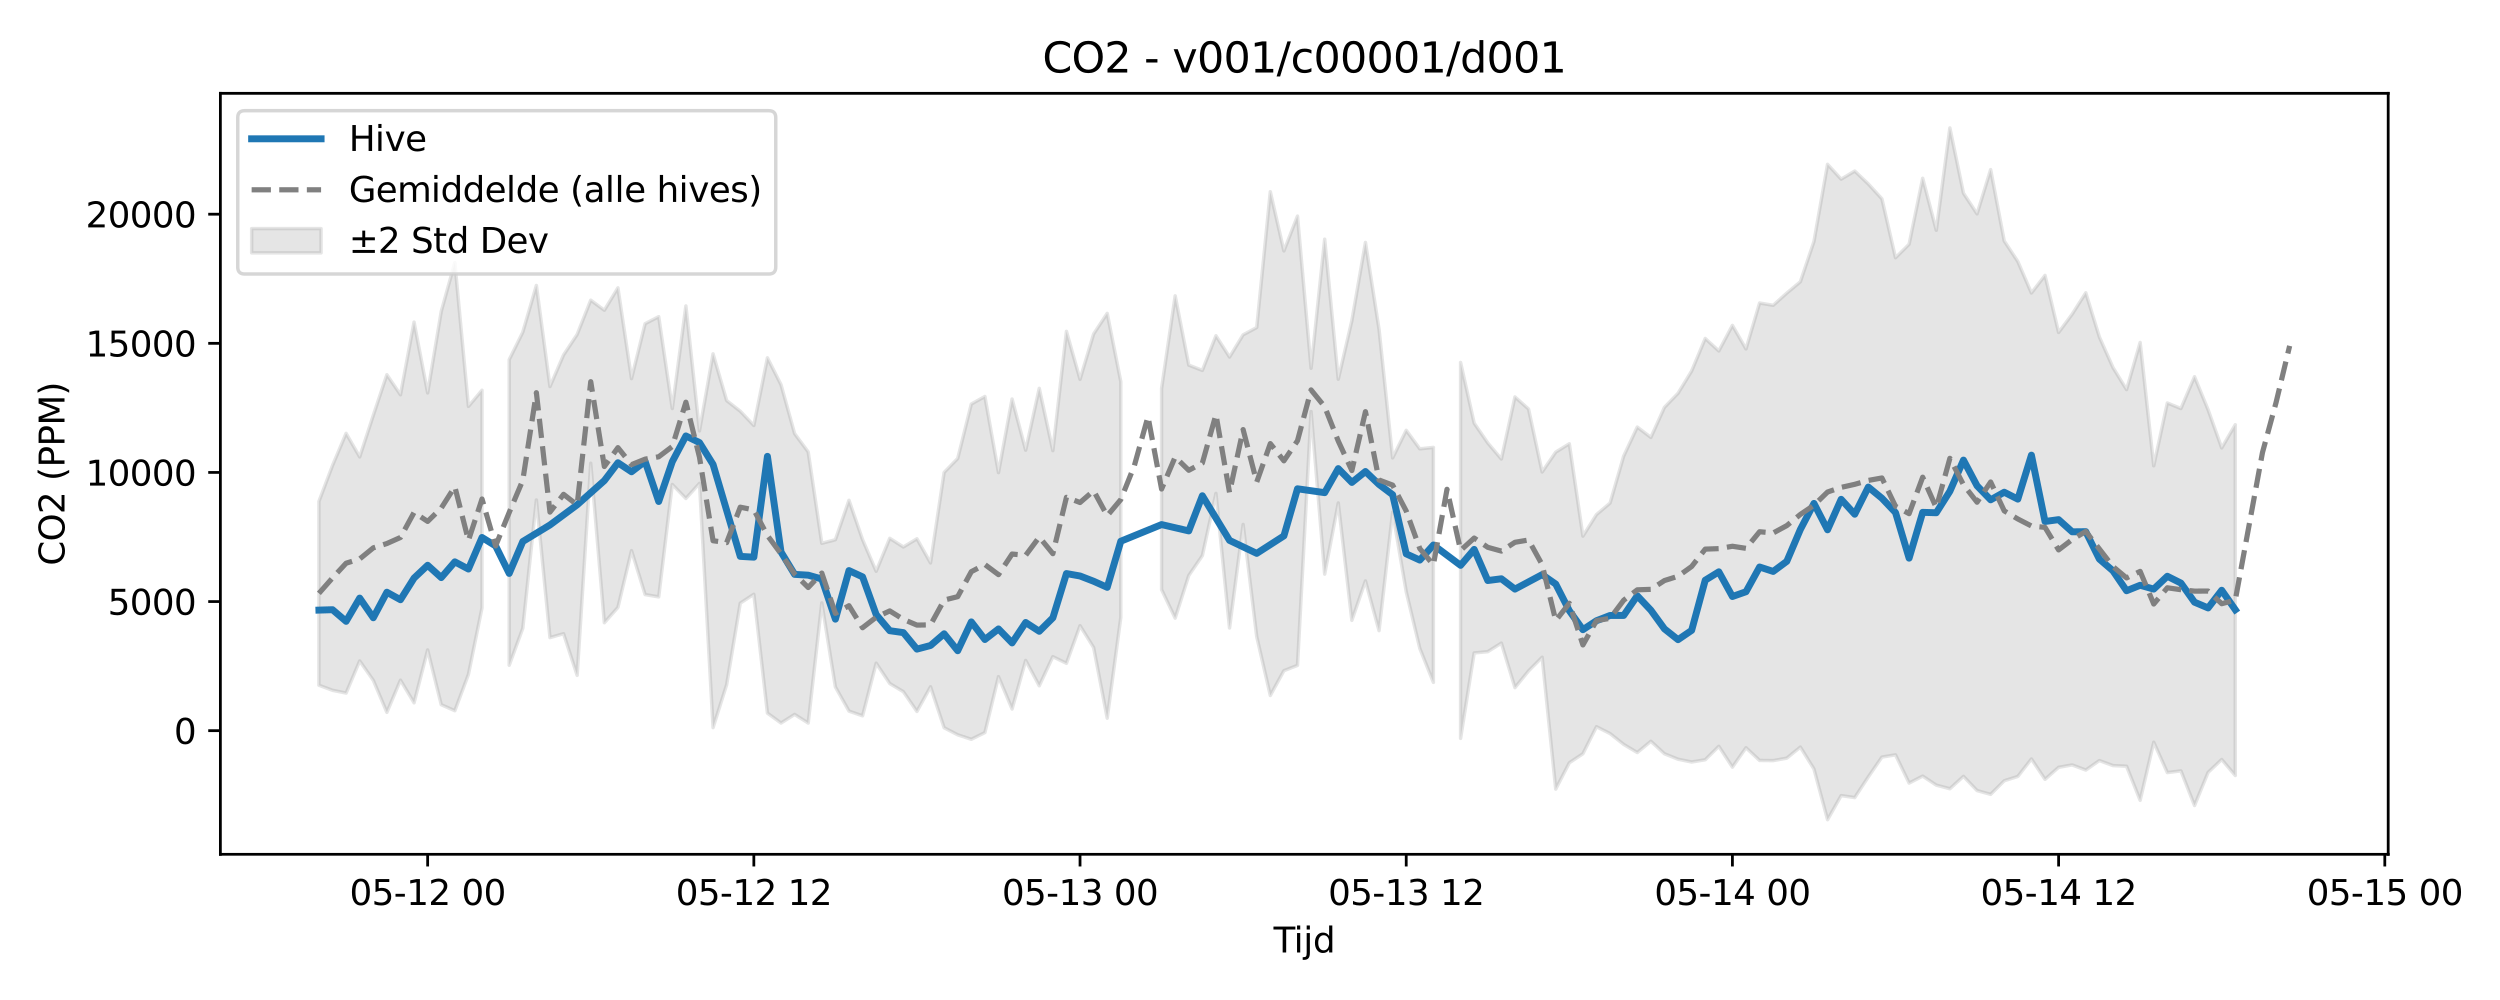<?xml version="1.0" encoding="utf-8" standalone="no"?>
<!DOCTYPE svg PUBLIC "-//W3C//DTD SVG 1.1//EN"
  "http://www.w3.org/Graphics/SVG/1.1/DTD/svg11.dtd">
<svg xmlns:xlink="http://www.w3.org/1999/xlink" width="720pt" height="288pt" viewBox="0 0 720 288" xmlns="http://www.w3.org/2000/svg" version="1.1">
 <defs>
  <style type="text/css">*{stroke-linejoin: round; stroke-linecap: butt}</style>
 </defs>
 <g id="figure_1">
  <g id="patch_1">
   <path d="M 0 288 
L 720 288 
L 720 0 
L 0 0 
z
" style="fill: #ffffff"/>
  </g>
  <g id="axes_1">
   <g id="patch_2">
    <path d="M 63.47 246.04 
L 687.8 246.04 
L 687.8 26.88 
L 63.47 26.88 
z
" style="fill: #ffffff"/>
   </g>
   <g id="FillBetweenPolyCollection_1">
    <path d="M 91.849 144.413 
L 91.849 197.35 
L 95.763 198.812 
L 99.677 199.604 
L 103.591 190.355 
L 107.506 195.928 
L 111.42 205.163 
L 115.334 195.886 
L 119.249 202.408 
L 123.163 187.176 
L 127.077 202.953 
L 130.992 204.689 
L 134.906 194.249 
L 138.82 175.053 
L 138.82 112.385 
L 138.82 112.385 
L 134.906 117.046 
L 130.992 75.631 
L 127.077 89.705 
L 123.163 113.163 
L 119.249 92.765 
L 115.334 113.697 
L 111.42 107.913 
L 107.506 119.629 
L 103.591 131.598 
L 99.677 124.802 
L 95.763 134.067 
L 91.849 144.413 
z
" clip-path="url(#pce11195dc4)" style="fill: #808080; fill-opacity: 0.2; stroke: #808080; stroke-opacity: 0.2"/>
    <path d="M 146.649 103.587 
L 146.649 191.597 
L 150.563 180.949 
L 154.477 143.983 
L 158.392 183.636 
L 162.306 182.509 
L 166.22 194.504 
L 170.134 133.408 
L 174.049 179.35 
L 177.963 174.935 
L 181.877 158.577 
L 185.792 171.244 
L 189.706 171.903 
L 193.62 139.53 
L 197.535 143.565 
L 201.449 139.207 
L 205.363 209.553 
L 209.277 197.178 
L 213.192 173.716 
L 217.106 171.153 
L 221.02 205.38 
L 224.935 208.232 
L 228.849 205.759 
L 232.763 208.24 
L 236.677 173.635 
L 240.592 197.842 
L 244.506 204.802 
L 248.42 206.156 
L 252.335 190.996 
L 256.249 196.858 
L 260.163 199.207 
L 264.077 204.896 
L 267.992 197.784 
L 271.906 209.589 
L 275.82 211.627 
L 279.735 212.917 
L 283.649 210.981 
L 287.563 194.869 
L 291.478 204.198 
L 295.392 190.209 
L 299.306 197.51 
L 303.22 189.126 
L 307.135 191.036 
L 311.049 180.204 
L 314.963 186.49 
L 318.878 206.837 
L 322.792 177.82 
L 322.792 109.927 
L 322.792 109.927 
L 318.878 90.245 
L 314.963 96.182 
L 311.049 109.248 
L 307.135 95.427 
L 303.22 129.789 
L 299.306 111.838 
L 295.392 129.656 
L 291.478 114.921 
L 287.563 136.124 
L 283.649 114.187 
L 279.735 116.368 
L 275.82 132.048 
L 271.906 136.055 
L 267.992 162.131 
L 264.077 155.163 
L 260.163 157.53 
L 256.249 155.027 
L 252.335 164.528 
L 248.42 155.414 
L 244.506 144.082 
L 240.592 155.44 
L 236.677 156.465 
L 232.763 130.161 
L 228.849 124.88 
L 224.935 110.797 
L 221.02 103.056 
L 217.106 122.542 
L 213.192 118.422 
L 209.277 115.365 
L 205.363 101.904 
L 201.449 124.103 
L 197.535 88.108 
L 193.62 117.656 
L 189.706 91.202 
L 185.792 93.223 
L 181.877 109.048 
L 177.963 82.902 
L 174.049 89.348 
L 170.134 86.447 
L 166.22 96.32 
L 162.306 102.223 
L 158.392 111.333 
L 154.477 82.209 
L 150.563 95.669 
L 146.649 103.587 
z
" clip-path="url(#pce11195dc4)" style="fill: #808080; fill-opacity: 0.2; stroke: #808080; stroke-opacity: 0.2"/>
    <path d="M 334.535 111.864 
L 334.535 169.806 
L 338.449 178.027 
L 342.363 165.744 
L 346.278 160.019 
L 350.192 142.09 
L 354.106 180.859 
L 358.02 151.033 
L 361.935 183.332 
L 365.849 200.302 
L 369.763 193.161 
L 373.678 191.623 
L 377.592 118.525 
L 381.506 165.359 
L 385.421 144.841 
L 389.335 178.668 
L 393.249 167.303 
L 397.163 181.635 
L 401.078 147.537 
L 404.992 170.407 
L 408.906 186.733 
L 412.821 196.527 
L 412.821 128.851 
L 412.821 128.851 
L 408.906 129.265 
L 404.992 123.931 
L 401.078 131.878 
L 397.163 94.839 
L 393.249 69.819 
L 389.335 92.356 
L 385.421 109.223 
L 381.506 68.884 
L 377.592 106.072 
L 373.678 62.228 
L 369.763 72.271 
L 365.849 55.215 
L 361.935 94.325 
L 358.02 96.415 
L 354.106 102.827 
L 350.192 96.689 
L 346.278 106.677 
L 342.363 105.142 
L 338.449 85.199 
L 334.535 111.864 
z
" clip-path="url(#pce11195dc4)" style="fill: #808080; fill-opacity: 0.2; stroke: #808080; stroke-opacity: 0.2"/>
    <path d="M 420.649 104.383 
L 420.649 212.656 
L 424.563 188.049 
L 428.478 187.685 
L 432.392 185.217 
L 436.306 198.044 
L 440.221 193.235 
L 444.135 189.282 
L 448.049 227.266 
L 451.964 219.684 
L 455.878 217.076 
L 459.792 209.292 
L 463.706 211.278 
L 467.621 214.384 
L 471.535 216.736 
L 475.449 213.487 
L 479.364 217.083 
L 483.278 218.66 
L 487.192 219.46 
L 491.106 218.814 
L 495.021 214.939 
L 498.935 220.939 
L 502.849 215.352 
L 506.764 219.013 
L 510.678 219.059 
L 514.592 218.35 
L 518.506 215.161 
L 522.421 221.475 
L 526.335 236.078 
L 530.249 229.133 
L 534.164 229.706 
L 538.078 223.742 
L 541.992 218.043 
L 545.907 217.397 
L 549.821 225.526 
L 553.735 223.517 
L 557.649 226.12 
L 561.564 227.158 
L 565.478 223.594 
L 569.392 227.686 
L 573.307 228.775 
L 577.221 224.861 
L 581.135 223.617 
L 585.049 218.585 
L 588.964 224.457 
L 592.878 220.991 
L 596.792 220.303 
L 600.707 221.78 
L 604.621 219.043 
L 608.535 220.49 
L 612.449 220.674 
L 616.364 230.491 
L 620.278 213.759 
L 624.192 222.508 
L 628.107 222.013 
L 632.021 231.993 
L 635.935 222.446 
L 639.85 218.74 
L 643.764 223.354 
L 643.764 122.311 
L 643.764 122.311 
L 639.85 128.999 
L 635.935 118.013 
L 632.021 108.492 
L 628.107 117.657 
L 624.192 116.056 
L 620.278 134.158 
L 616.364 98.627 
L 612.449 112.207 
L 608.535 105.838 
L 604.621 97.047 
L 600.707 84.327 
L 596.792 90.467 
L 592.878 95.756 
L 588.964 79.31 
L 585.049 84.386 
L 581.135 75.311 
L 577.221 69.4 
L 573.307 48.849 
L 569.392 61.588 
L 565.478 55.64 
L 561.564 36.842 
L 557.649 66.322 
L 553.735 51.34 
L 549.821 70.344 
L 545.907 74.234 
L 541.992 57.268 
L 538.078 52.98 
L 534.164 49.263 
L 530.249 51.594 
L 526.335 47.324 
L 522.421 69.548 
L 518.506 81.141 
L 514.592 84.409 
L 510.678 87.928 
L 506.764 87.264 
L 502.849 100.49 
L 498.935 93.708 
L 495.021 101.071 
L 491.106 97.478 
L 487.192 106.847 
L 483.278 113.264 
L 479.364 117.311 
L 475.449 125.979 
L 471.535 122.998 
L 467.621 131.345 
L 463.706 144.875 
L 459.792 148.188 
L 455.878 154.405 
L 451.964 127.802 
L 448.049 130.206 
L 444.135 135.933 
L 440.221 117.795 
L 436.306 114.318 
L 432.392 132.203 
L 428.478 127.566 
L 424.563 121.874 
L 420.649 104.383 
z
" clip-path="url(#pce11195dc4)" style="fill: #808080; fill-opacity: 0.2; stroke: #808080; stroke-opacity: 0.2"/>
   </g>
   <g id="matplotlib.axis_1">
    <g id="xtick_1">
     <g id="line2d_1">
      <defs>
       <path id="m089b8b1076" d="M 0 0 
L 0 3.5 
" style="stroke: #000000; stroke-width: 0.8"/>
      </defs>
      <g>
       <use xlink:href="#m089b8b1076" x="123.163" y="246.04" style="stroke: #000000; stroke-width: 0.8"/>
      </g>
     </g>
     <g id="text_1">
      <!-- 05-12 00 -->
      <g transform="translate(100.682 260.638) scale(0.1 -0.1)">
       <defs>
        <path id="DejaVuSans-30" d="M 2034 4250 
Q 1547 4250 1301 3770 
Q 1056 3291 1056 2328 
Q 1056 1369 1301 889 
Q 1547 409 2034 409 
Q 2525 409 2770 889 
Q 3016 1369 3016 2328 
Q 3016 3291 2770 3770 
Q 2525 4250 2034 4250 
z
M 2034 4750 
Q 2819 4750 3233 4129 
Q 3647 3509 3647 2328 
Q 3647 1150 3233 529 
Q 2819 -91 2034 -91 
Q 1250 -91 836 529 
Q 422 1150 422 2328 
Q 422 3509 836 4129 
Q 1250 4750 2034 4750 
z
" transform="scale(0.016)"/>
        <path id="DejaVuSans-35" d="M 691 4666 
L 3169 4666 
L 3169 4134 
L 1269 4134 
L 1269 2991 
Q 1406 3038 1543 3061 
Q 1681 3084 1819 3084 
Q 2600 3084 3056 2656 
Q 3513 2228 3513 1497 
Q 3513 744 3044 326 
Q 2575 -91 1722 -91 
Q 1428 -91 1123 -41 
Q 819 9 494 109 
L 494 744 
Q 775 591 1075 516 
Q 1375 441 1709 441 
Q 2250 441 2565 725 
Q 2881 1009 2881 1497 
Q 2881 1984 2565 2268 
Q 2250 2553 1709 2553 
Q 1456 2553 1204 2497 
Q 953 2441 691 2322 
L 691 4666 
z
" transform="scale(0.016)"/>
        <path id="DejaVuSans-2d" d="M 313 2009 
L 1997 2009 
L 1997 1497 
L 313 1497 
L 313 2009 
z
" transform="scale(0.016)"/>
        <path id="DejaVuSans-31" d="M 794 531 
L 1825 531 
L 1825 4091 
L 703 3866 
L 703 4441 
L 1819 4666 
L 2450 4666 
L 2450 531 
L 3481 531 
L 3481 0 
L 794 0 
L 794 531 
z
" transform="scale(0.016)"/>
        <path id="DejaVuSans-32" d="M 1228 531 
L 3431 531 
L 3431 0 
L 469 0 
L 469 531 
Q 828 903 1448 1529 
Q 2069 2156 2228 2338 
Q 2531 2678 2651 2914 
Q 2772 3150 2772 3378 
Q 2772 3750 2511 3984 
Q 2250 4219 1831 4219 
Q 1534 4219 1204 4116 
Q 875 4013 500 3803 
L 500 4441 
Q 881 4594 1212 4672 
Q 1544 4750 1819 4750 
Q 2544 4750 2975 4387 
Q 3406 4025 3406 3419 
Q 3406 3131 3298 2873 
Q 3191 2616 2906 2266 
Q 2828 2175 2409 1742 
Q 1991 1309 1228 531 
z
" transform="scale(0.016)"/>
        <path id="DejaVuSans-20" transform="scale(0.016)"/>
       </defs>
       <use xlink:href="#DejaVuSans-30"/>
       <use xlink:href="#DejaVuSans-35" transform="translate(63.623 0)"/>
       <use xlink:href="#DejaVuSans-2d" transform="translate(127.246 0)"/>
       <use xlink:href="#DejaVuSans-31" transform="translate(163.33 0)"/>
       <use xlink:href="#DejaVuSans-32" transform="translate(226.953 0)"/>
       <use xlink:href="#DejaVuSans-20" transform="translate(290.576 0)"/>
       <use xlink:href="#DejaVuSans-30" transform="translate(322.363 0)"/>
       <use xlink:href="#DejaVuSans-30" transform="translate(385.986 0)"/>
      </g>
     </g>
    </g>
    <g id="xtick_2">
     <g id="line2d_2">
      <g>
       <use xlink:href="#m089b8b1076" x="217.106" y="246.04" style="stroke: #000000; stroke-width: 0.8"/>
      </g>
     </g>
     <g id="text_2">
      <!-- 05-12 12 -->
      <g transform="translate(194.626 260.638) scale(0.1 -0.1)">
       <use xlink:href="#DejaVuSans-30"/>
       <use xlink:href="#DejaVuSans-35" transform="translate(63.623 0)"/>
       <use xlink:href="#DejaVuSans-2d" transform="translate(127.246 0)"/>
       <use xlink:href="#DejaVuSans-31" transform="translate(163.33 0)"/>
       <use xlink:href="#DejaVuSans-32" transform="translate(226.953 0)"/>
       <use xlink:href="#DejaVuSans-20" transform="translate(290.576 0)"/>
       <use xlink:href="#DejaVuSans-31" transform="translate(322.363 0)"/>
       <use xlink:href="#DejaVuSans-32" transform="translate(385.986 0)"/>
      </g>
     </g>
    </g>
    <g id="xtick_3">
     <g id="line2d_3">
      <g>
       <use xlink:href="#m089b8b1076" x="311.049" y="246.04" style="stroke: #000000; stroke-width: 0.8"/>
      </g>
     </g>
     <g id="text_3">
      <!-- 05-13 00 -->
      <g transform="translate(288.569 260.638) scale(0.1 -0.1)">
       <defs>
        <path id="DejaVuSans-33" d="M 2597 2516 
Q 3050 2419 3304 2112 
Q 3559 1806 3559 1356 
Q 3559 666 3084 287 
Q 2609 -91 1734 -91 
Q 1441 -91 1130 -33 
Q 819 25 488 141 
L 488 750 
Q 750 597 1062 519 
Q 1375 441 1716 441 
Q 2309 441 2620 675 
Q 2931 909 2931 1356 
Q 2931 1769 2642 2001 
Q 2353 2234 1838 2234 
L 1294 2234 
L 1294 2753 
L 1863 2753 
Q 2328 2753 2575 2939 
Q 2822 3125 2822 3475 
Q 2822 3834 2567 4026 
Q 2313 4219 1838 4219 
Q 1578 4219 1281 4162 
Q 984 4106 628 3988 
L 628 4550 
Q 988 4650 1302 4700 
Q 1616 4750 1894 4750 
Q 2613 4750 3031 4423 
Q 3450 4097 3450 3541 
Q 3450 3153 3228 2886 
Q 3006 2619 2597 2516 
z
" transform="scale(0.016)"/>
       </defs>
       <use xlink:href="#DejaVuSans-30"/>
       <use xlink:href="#DejaVuSans-35" transform="translate(63.623 0)"/>
       <use xlink:href="#DejaVuSans-2d" transform="translate(127.246 0)"/>
       <use xlink:href="#DejaVuSans-31" transform="translate(163.33 0)"/>
       <use xlink:href="#DejaVuSans-33" transform="translate(226.953 0)"/>
       <use xlink:href="#DejaVuSans-20" transform="translate(290.576 0)"/>
       <use xlink:href="#DejaVuSans-30" transform="translate(322.363 0)"/>
       <use xlink:href="#DejaVuSans-30" transform="translate(385.986 0)"/>
      </g>
     </g>
    </g>
    <g id="xtick_4">
     <g id="line2d_4">
      <g>
       <use xlink:href="#m089b8b1076" x="404.992" y="246.04" style="stroke: #000000; stroke-width: 0.8"/>
      </g>
     </g>
     <g id="text_4">
      <!-- 05-13 12 -->
      <g transform="translate(382.512 260.638) scale(0.1 -0.1)">
       <use xlink:href="#DejaVuSans-30"/>
       <use xlink:href="#DejaVuSans-35" transform="translate(63.623 0)"/>
       <use xlink:href="#DejaVuSans-2d" transform="translate(127.246 0)"/>
       <use xlink:href="#DejaVuSans-31" transform="translate(163.33 0)"/>
       <use xlink:href="#DejaVuSans-33" transform="translate(226.953 0)"/>
       <use xlink:href="#DejaVuSans-20" transform="translate(290.576 0)"/>
       <use xlink:href="#DejaVuSans-31" transform="translate(322.363 0)"/>
       <use xlink:href="#DejaVuSans-32" transform="translate(385.986 0)"/>
      </g>
     </g>
    </g>
    <g id="xtick_5">
     <g id="line2d_5">
      <g>
       <use xlink:href="#m089b8b1076" x="498.935" y="246.04" style="stroke: #000000; stroke-width: 0.8"/>
      </g>
     </g>
     <g id="text_5">
      <!-- 05-14 00 -->
      <g transform="translate(476.455 260.638) scale(0.1 -0.1)">
       <defs>
        <path id="DejaVuSans-34" d="M 2419 4116 
L 825 1625 
L 2419 1625 
L 2419 4116 
z
M 2253 4666 
L 3047 4666 
L 3047 1625 
L 3713 1625 
L 3713 1100 
L 3047 1100 
L 3047 0 
L 2419 0 
L 2419 1100 
L 313 1100 
L 313 1709 
L 2253 4666 
z
" transform="scale(0.016)"/>
       </defs>
       <use xlink:href="#DejaVuSans-30"/>
       <use xlink:href="#DejaVuSans-35" transform="translate(63.623 0)"/>
       <use xlink:href="#DejaVuSans-2d" transform="translate(127.246 0)"/>
       <use xlink:href="#DejaVuSans-31" transform="translate(163.33 0)"/>
       <use xlink:href="#DejaVuSans-34" transform="translate(226.953 0)"/>
       <use xlink:href="#DejaVuSans-20" transform="translate(290.576 0)"/>
       <use xlink:href="#DejaVuSans-30" transform="translate(322.363 0)"/>
       <use xlink:href="#DejaVuSans-30" transform="translate(385.986 0)"/>
      </g>
     </g>
    </g>
    <g id="xtick_6">
     <g id="line2d_6">
      <g>
       <use xlink:href="#m089b8b1076" x="592.878" y="246.04" style="stroke: #000000; stroke-width: 0.8"/>
      </g>
     </g>
     <g id="text_6">
      <!-- 05-14 12 -->
      <g transform="translate(570.398 260.638) scale(0.1 -0.1)">
       <use xlink:href="#DejaVuSans-30"/>
       <use xlink:href="#DejaVuSans-35" transform="translate(63.623 0)"/>
       <use xlink:href="#DejaVuSans-2d" transform="translate(127.246 0)"/>
       <use xlink:href="#DejaVuSans-31" transform="translate(163.33 0)"/>
       <use xlink:href="#DejaVuSans-34" transform="translate(226.953 0)"/>
       <use xlink:href="#DejaVuSans-20" transform="translate(290.576 0)"/>
       <use xlink:href="#DejaVuSans-31" transform="translate(322.363 0)"/>
       <use xlink:href="#DejaVuSans-32" transform="translate(385.986 0)"/>
      </g>
     </g>
    </g>
    <g id="xtick_7">
     <g id="line2d_7">
      <g>
       <use xlink:href="#m089b8b1076" x="686.821" y="246.04" style="stroke: #000000; stroke-width: 0.8"/>
      </g>
     </g>
     <g id="text_7">
      <!-- 05-15 00 -->
      <g transform="translate(664.341 260.638) scale(0.1 -0.1)">
       <use xlink:href="#DejaVuSans-30"/>
       <use xlink:href="#DejaVuSans-35" transform="translate(63.623 0)"/>
       <use xlink:href="#DejaVuSans-2d" transform="translate(127.246 0)"/>
       <use xlink:href="#DejaVuSans-31" transform="translate(163.33 0)"/>
       <use xlink:href="#DejaVuSans-35" transform="translate(226.953 0)"/>
       <use xlink:href="#DejaVuSans-20" transform="translate(290.576 0)"/>
       <use xlink:href="#DejaVuSans-30" transform="translate(322.363 0)"/>
       <use xlink:href="#DejaVuSans-30" transform="translate(385.986 0)"/>
      </g>
     </g>
    </g>
    <g id="text_8">
     <!-- Tijd -->
     <g transform="translate(366.785 274.317) scale(0.1 -0.1)">
      <defs>
       <path id="DejaVuSans-54" d="M -19 4666 
L 3928 4666 
L 3928 4134 
L 2272 4134 
L 2272 0 
L 1638 0 
L 1638 4134 
L -19 4134 
L -19 4666 
z
" transform="scale(0.016)"/>
       <path id="DejaVuSans-69" d="M 603 3500 
L 1178 3500 
L 1178 0 
L 603 0 
L 603 3500 
z
M 603 4863 
L 1178 4863 
L 1178 4134 
L 603 4134 
L 603 4863 
z
" transform="scale(0.016)"/>
       <path id="DejaVuSans-6a" d="M 603 3500 
L 1178 3500 
L 1178 -63 
Q 1178 -731 923 -1031 
Q 669 -1331 103 -1331 
L -116 -1331 
L -116 -844 
L 38 -844 
Q 366 -844 484 -692 
Q 603 -541 603 -63 
L 603 3500 
z
M 603 4863 
L 1178 4863 
L 1178 4134 
L 603 4134 
L 603 4863 
z
" transform="scale(0.016)"/>
       <path id="DejaVuSans-64" d="M 2906 2969 
L 2906 4863 
L 3481 4863 
L 3481 0 
L 2906 0 
L 2906 525 
Q 2725 213 2448 61 
Q 2172 -91 1784 -91 
Q 1150 -91 751 415 
Q 353 922 353 1747 
Q 353 2572 751 3078 
Q 1150 3584 1784 3584 
Q 2172 3584 2448 3432 
Q 2725 3281 2906 2969 
z
M 947 1747 
Q 947 1113 1208 752 
Q 1469 391 1925 391 
Q 2381 391 2643 752 
Q 2906 1113 2906 1747 
Q 2906 2381 2643 2742 
Q 2381 3103 1925 3103 
Q 1469 3103 1208 2742 
Q 947 2381 947 1747 
z
" transform="scale(0.016)"/>
      </defs>
      <use xlink:href="#DejaVuSans-54"/>
      <use xlink:href="#DejaVuSans-69" transform="translate(57.959 0)"/>
      <use xlink:href="#DejaVuSans-6a" transform="translate(85.742 0)"/>
      <use xlink:href="#DejaVuSans-64" transform="translate(113.525 0)"/>
     </g>
    </g>
   </g>
   <g id="matplotlib.axis_2">
    <g id="ytick_1">
     <g id="line2d_8">
      <defs>
       <path id="m2c3522fef9" d="M 0 0 
L -3.5 0 
" style="stroke: #000000; stroke-width: 0.8"/>
      </defs>
      <g>
       <use xlink:href="#m2c3522fef9" x="63.47" y="210.438" style="stroke: #000000; stroke-width: 0.8"/>
      </g>
     </g>
     <g id="text_9">
      <!-- 0 -->
      <g transform="translate(50.108 214.237) scale(0.1 -0.1)">
       <use xlink:href="#DejaVuSans-30"/>
      </g>
     </g>
    </g>
    <g id="ytick_2">
     <g id="line2d_9">
      <g>
       <use xlink:href="#m2c3522fef9" x="63.47" y="173.25" style="stroke: #000000; stroke-width: 0.8"/>
      </g>
     </g>
     <g id="text_10">
      <!-- 5000 -->
      <g transform="translate(31.02 177.049) scale(0.1 -0.1)">
       <use xlink:href="#DejaVuSans-35"/>
       <use xlink:href="#DejaVuSans-30" transform="translate(63.623 0)"/>
       <use xlink:href="#DejaVuSans-30" transform="translate(127.246 0)"/>
       <use xlink:href="#DejaVuSans-30" transform="translate(190.869 0)"/>
      </g>
     </g>
    </g>
    <g id="ytick_3">
     <g id="line2d_10">
      <g>
       <use xlink:href="#m2c3522fef9" x="63.47" y="136.062" style="stroke: #000000; stroke-width: 0.8"/>
      </g>
     </g>
     <g id="text_11">
      <!-- 10000 -->
      <g transform="translate(24.657 139.861) scale(0.1 -0.1)">
       <use xlink:href="#DejaVuSans-31"/>
       <use xlink:href="#DejaVuSans-30" transform="translate(63.623 0)"/>
       <use xlink:href="#DejaVuSans-30" transform="translate(127.246 0)"/>
       <use xlink:href="#DejaVuSans-30" transform="translate(190.869 0)"/>
       <use xlink:href="#DejaVuSans-30" transform="translate(254.492 0)"/>
      </g>
     </g>
    </g>
    <g id="ytick_4">
     <g id="line2d_11">
      <g>
       <use xlink:href="#m2c3522fef9" x="63.47" y="98.874" style="stroke: #000000; stroke-width: 0.8"/>
      </g>
     </g>
     <g id="text_12">
      <!-- 15000 -->
      <g transform="translate(24.657 102.673) scale(0.1 -0.1)">
       <use xlink:href="#DejaVuSans-31"/>
       <use xlink:href="#DejaVuSans-35" transform="translate(63.623 0)"/>
       <use xlink:href="#DejaVuSans-30" transform="translate(127.246 0)"/>
       <use xlink:href="#DejaVuSans-30" transform="translate(190.869 0)"/>
       <use xlink:href="#DejaVuSans-30" transform="translate(254.492 0)"/>
      </g>
     </g>
    </g>
    <g id="ytick_5">
     <g id="line2d_12">
      <g>
       <use xlink:href="#m2c3522fef9" x="63.47" y="61.686" style="stroke: #000000; stroke-width: 0.8"/>
      </g>
     </g>
     <g id="text_13">
      <!-- 20000 -->
      <g transform="translate(24.657 65.485) scale(0.1 -0.1)">
       <use xlink:href="#DejaVuSans-32"/>
       <use xlink:href="#DejaVuSans-30" transform="translate(63.623 0)"/>
       <use xlink:href="#DejaVuSans-30" transform="translate(127.246 0)"/>
       <use xlink:href="#DejaVuSans-30" transform="translate(190.869 0)"/>
       <use xlink:href="#DejaVuSans-30" transform="translate(254.492 0)"/>
      </g>
     </g>
    </g>
    <g id="text_14">
     <!-- CO2 (PPM) -->
     <g transform="translate(18.578 162.903) rotate(-90) scale(0.1 -0.1)">
      <defs>
       <path id="DejaVuSans-43" d="M 4122 4306 
L 4122 3641 
Q 3803 3938 3442 4084 
Q 3081 4231 2675 4231 
Q 1875 4231 1450 3742 
Q 1025 3253 1025 2328 
Q 1025 1406 1450 917 
Q 1875 428 2675 428 
Q 3081 428 3442 575 
Q 3803 722 4122 1019 
L 4122 359 
Q 3791 134 3420 21 
Q 3050 -91 2638 -91 
Q 1578 -91 968 557 
Q 359 1206 359 2328 
Q 359 3453 968 4101 
Q 1578 4750 2638 4750 
Q 3056 4750 3426 4639 
Q 3797 4528 4122 4306 
z
" transform="scale(0.016)"/>
       <path id="DejaVuSans-4f" d="M 2522 4238 
Q 1834 4238 1429 3725 
Q 1025 3213 1025 2328 
Q 1025 1447 1429 934 
Q 1834 422 2522 422 
Q 3209 422 3611 934 
Q 4013 1447 4013 2328 
Q 4013 3213 3611 3725 
Q 3209 4238 2522 4238 
z
M 2522 4750 
Q 3503 4750 4090 4092 
Q 4678 3434 4678 2328 
Q 4678 1225 4090 567 
Q 3503 -91 2522 -91 
Q 1538 -91 948 565 
Q 359 1222 359 2328 
Q 359 3434 948 4092 
Q 1538 4750 2522 4750 
z
" transform="scale(0.016)"/>
       <path id="DejaVuSans-28" d="M 1984 4856 
Q 1566 4138 1362 3434 
Q 1159 2731 1159 2009 
Q 1159 1288 1364 580 
Q 1569 -128 1984 -844 
L 1484 -844 
Q 1016 -109 783 600 
Q 550 1309 550 2009 
Q 550 2706 781 3412 
Q 1013 4119 1484 4856 
L 1984 4856 
z
" transform="scale(0.016)"/>
       <path id="DejaVuSans-50" d="M 1259 4147 
L 1259 2394 
L 2053 2394 
Q 2494 2394 2734 2622 
Q 2975 2850 2975 3272 
Q 2975 3691 2734 3919 
Q 2494 4147 2053 4147 
L 1259 4147 
z
M 628 4666 
L 2053 4666 
Q 2838 4666 3239 4311 
Q 3641 3956 3641 3272 
Q 3641 2581 3239 2228 
Q 2838 1875 2053 1875 
L 1259 1875 
L 1259 0 
L 628 0 
L 628 4666 
z
" transform="scale(0.016)"/>
       <path id="DejaVuSans-4d" d="M 628 4666 
L 1569 4666 
L 2759 1491 
L 3956 4666 
L 4897 4666 
L 4897 0 
L 4281 0 
L 4281 4097 
L 3078 897 
L 2444 897 
L 1241 4097 
L 1241 0 
L 628 0 
L 628 4666 
z
" transform="scale(0.016)"/>
       <path id="DejaVuSans-29" d="M 513 4856 
L 1013 4856 
Q 1481 4119 1714 3412 
Q 1947 2706 1947 2009 
Q 1947 1309 1714 600 
Q 1481 -109 1013 -844 
L 513 -844 
Q 928 -128 1133 580 
Q 1338 1288 1338 2009 
Q 1338 2731 1133 3434 
Q 928 4138 513 4856 
z
" transform="scale(0.016)"/>
      </defs>
      <use xlink:href="#DejaVuSans-43"/>
      <use xlink:href="#DejaVuSans-4f" transform="translate(69.824 0)"/>
      <use xlink:href="#DejaVuSans-32" transform="translate(148.535 0)"/>
      <use xlink:href="#DejaVuSans-20" transform="translate(212.158 0)"/>
      <use xlink:href="#DejaVuSans-28" transform="translate(243.945 0)"/>
      <use xlink:href="#DejaVuSans-50" transform="translate(282.959 0)"/>
      <use xlink:href="#DejaVuSans-50" transform="translate(343.262 0)"/>
      <use xlink:href="#DejaVuSans-4d" transform="translate(403.564 0)"/>
      <use xlink:href="#DejaVuSans-29" transform="translate(489.844 0)"/>
     </g>
    </g>
   </g>
   <g id="line2d_13">
    <path d="M 91.849 175.712 
L 95.763 175.595 
L 99.677 178.942 
L 103.591 172.253 
L 107.506 177.913 
L 111.42 170.56 
L 115.334 172.722 
L 119.249 166.486 
L 123.163 162.797 
L 127.077 166.345 
L 130.992 161.811 
L 134.906 163.883 
L 138.82 154.797 
L 142.734 157.222 
L 146.649 165.146 
L 150.563 155.954 
L 158.392 151.19 
L 166.22 145.388 
L 174.049 138.419 
L 177.963 133.273 
L 181.877 135.872 
L 185.792 132.882 
L 189.706 144.429 
L 193.62 132.957 
L 197.535 125.552 
L 201.449 127.471 
L 205.363 133.764 
L 213.192 160.234 
L 217.106 160.464 
L 221.02 131.432 
L 224.935 158.966 
L 228.849 165.418 
L 232.763 165.648 
L 236.677 166.753 
L 240.592 178.315 
L 244.506 164.328 
L 248.42 166.139 
L 252.335 177.002 
L 256.249 181.643 
L 260.163 182.19 
L 264.077 186.945 
L 267.992 185.906 
L 271.906 182.534 
L 275.82 187.408 
L 279.735 179.108 
L 283.649 184.178 
L 287.563 181.136 
L 291.478 185.157 
L 295.392 179.272 
L 299.306 181.813 
L 303.22 177.933 
L 307.135 165.187 
L 311.049 165.884 
L 314.963 167.401 
L 318.878 169.152 
L 322.792 155.875 
L 334.535 151.078 
L 342.363 152.9 
L 346.278 142.778 
L 354.106 155.637 
L 361.935 159.371 
L 369.763 154.336 
L 373.678 140.773 
L 381.506 141.885 
L 385.421 134.961 
L 389.335 138.94 
L 393.249 135.794 
L 397.163 139.524 
L 401.078 142.475 
L 404.992 159.509 
L 408.906 161.305 
L 412.821 156.961 
L 420.649 162.82 
L 424.563 158.231 
L 428.478 167.193 
L 432.392 166.69 
L 436.306 169.665 
L 444.135 165.49 
L 448.049 168.209 
L 451.964 175.885 
L 455.878 181.349 
L 459.792 178.768 
L 463.706 177.249 
L 467.621 177.244 
L 471.535 171.576 
L 475.449 175.736 
L 479.364 181.121 
L 483.278 184.225 
L 487.192 181.548 
L 491.106 167.101 
L 495.021 164.684 
L 498.935 171.797 
L 502.849 170.418 
L 506.764 163.298 
L 510.678 164.572 
L 514.592 161.672 
L 518.506 152.481 
L 522.421 144.987 
L 526.335 152.583 
L 530.249 143.809 
L 534.164 148.096 
L 538.078 140.276 
L 541.992 143.494 
L 545.907 147.617 
L 549.821 160.747 
L 553.735 147.555 
L 557.649 147.672 
L 561.564 141.484 
L 565.478 132.512 
L 569.392 139.909 
L 573.307 143.948 
L 577.221 141.759 
L 581.135 143.745 
L 585.049 131.086 
L 588.964 150.186 
L 592.878 149.655 
L 596.792 153.163 
L 600.707 153.12 
L 604.621 161.015 
L 608.535 164.389 
L 612.449 170.133 
L 616.364 168.559 
L 620.278 169.657 
L 624.192 165.963 
L 628.107 167.924 
L 632.021 173.431 
L 635.935 175.087 
L 639.85 169.999 
L 643.764 175.604 
L 643.764 175.604 
" clip-path="url(#pce11195dc4)" style="fill: none; stroke: #1f77b4; stroke-width: 2; stroke-linecap: square"/>
   </g>
   <g id="line2d_14">
    <path d="M 91.849 170.882 
L 95.763 166.44 
L 99.677 162.203 
L 103.591 160.976 
L 107.506 157.779 
L 111.42 156.538 
L 115.334 154.791 
L 119.249 147.587 
L 123.163 150.17 
L 127.077 146.329 
L 130.992 140.16 
L 134.906 155.647 
L 138.82 143.719 
L 142.734 157.222 
L 146.649 147.592 
L 150.563 138.309 
L 154.477 113.096 
L 158.392 147.484 
L 162.306 142.366 
L 166.22 145.412 
L 170.134 109.927 
L 174.049 134.349 
L 177.963 128.919 
L 181.877 133.813 
L 185.792 132.233 
L 189.706 131.553 
L 193.62 128.593 
L 197.535 115.836 
L 201.449 131.655 
L 205.363 155.729 
L 209.277 156.272 
L 213.192 146.069 
L 217.106 146.847 
L 221.02 154.218 
L 224.935 159.515 
L 228.849 165.319 
L 232.763 169.2 
L 236.677 165.05 
L 240.592 176.641 
L 244.506 174.442 
L 248.42 180.785 
L 252.335 177.762 
L 256.249 175.942 
L 260.163 178.369 
L 264.077 180.029 
L 267.992 179.958 
L 271.906 172.822 
L 275.82 171.837 
L 279.735 164.643 
L 283.649 162.584 
L 287.563 165.497 
L 291.478 159.56 
L 295.392 159.933 
L 299.306 154.674 
L 303.22 159.458 
L 307.135 143.232 
L 311.049 144.726 
L 314.963 141.336 
L 318.878 148.541 
L 322.792 143.874 
L 326.706 134.068 
L 330.62 119.977 
L 334.535 140.835 
L 338.449 131.613 
L 342.363 135.443 
L 346.278 133.348 
L 350.192 119.39 
L 354.106 141.843 
L 358.02 123.724 
L 361.935 138.829 
L 365.849 127.759 
L 369.763 132.716 
L 373.678 126.926 
L 377.592 112.299 
L 381.506 117.122 
L 385.421 127.032 
L 389.335 135.512 
L 393.249 118.561 
L 397.163 138.237 
L 401.078 139.707 
L 404.992 147.169 
L 408.906 157.999 
L 412.821 162.689 
L 416.735 140.921 
L 420.649 158.52 
L 424.563 154.961 
L 428.478 157.626 
L 432.392 158.71 
L 436.306 156.181 
L 440.221 155.515 
L 444.135 162.607 
L 448.049 178.736 
L 451.964 173.743 
L 455.878 185.74 
L 459.792 178.74 
L 463.706 178.077 
L 467.621 172.865 
L 471.535 169.867 
L 475.449 169.733 
L 479.364 167.197 
L 483.278 165.962 
L 487.192 163.154 
L 491.106 158.146 
L 495.021 158.005 
L 498.935 157.324 
L 502.849 157.921 
L 506.764 153.138 
L 510.678 153.493 
L 514.592 151.379 
L 518.506 148.151 
L 522.421 145.512 
L 526.335 141.701 
L 530.249 140.364 
L 534.164 139.485 
L 538.078 138.361 
L 541.992 137.655 
L 545.907 145.815 
L 549.821 147.935 
L 553.735 137.429 
L 557.649 146.221 
L 561.564 132 
L 565.478 139.617 
L 569.392 144.637 
L 573.307 138.812 
L 577.221 147.131 
L 581.135 149.464 
L 585.049 151.486 
L 588.964 151.884 
L 592.878 158.373 
L 596.792 155.385 
L 600.707 153.054 
L 608.535 163.164 
L 612.449 166.44 
L 616.364 164.559 
L 620.278 173.958 
L 624.192 169.282 
L 628.107 169.835 
L 632.021 170.242 
L 635.935 170.229 
L 639.85 173.869 
L 643.764 172.832 
L 651.592 130.33 
L 655.507 115.913 
L 659.421 99.61 
L 659.421 99.61 
" clip-path="url(#pce11195dc4)" style="fill: none; stroke-dasharray: 5.55,2.4; stroke-dashoffset: 0; stroke: #808080; stroke-width: 1.5"/>
   </g>
   <g id="patch_3">
    <path d="M 63.47 246.04 
L 63.47 26.88 
" style="fill: none; stroke: #000000; stroke-width: 0.8; stroke-linejoin: miter; stroke-linecap: square"/>
   </g>
   <g id="patch_4">
    <path d="M 687.8 246.04 
L 687.8 26.88 
" style="fill: none; stroke: #000000; stroke-width: 0.8; stroke-linejoin: miter; stroke-linecap: square"/>
   </g>
   <g id="patch_5">
    <path d="M 63.47 246.04 
L 687.8 246.04 
" style="fill: none; stroke: #000000; stroke-width: 0.8; stroke-linejoin: miter; stroke-linecap: square"/>
   </g>
   <g id="patch_6">
    <path d="M 63.47 26.88 
L 687.8 26.88 
" style="fill: none; stroke: #000000; stroke-width: 0.8; stroke-linejoin: miter; stroke-linecap: square"/>
   </g>
   <g id="text_15">
    <!-- CO2 - v001/c00001/d001 -->
    <g transform="translate(300.232 20.88) scale(0.12 -0.12)">
     <defs>
      <path id="DejaVuSans-76" d="M 191 3500 
L 800 3500 
L 1894 563 
L 2988 3500 
L 3597 3500 
L 2284 0 
L 1503 0 
L 191 3500 
z
" transform="scale(0.016)"/>
      <path id="DejaVuSans-2f" d="M 1625 4666 
L 2156 4666 
L 531 -594 
L 0 -594 
L 1625 4666 
z
" transform="scale(0.016)"/>
      <path id="DejaVuSans-63" d="M 3122 3366 
L 3122 2828 
Q 2878 2963 2633 3030 
Q 2388 3097 2138 3097 
Q 1578 3097 1268 2742 
Q 959 2388 959 1747 
Q 959 1106 1268 751 
Q 1578 397 2138 397 
Q 2388 397 2633 464 
Q 2878 531 3122 666 
L 3122 134 
Q 2881 22 2623 -34 
Q 2366 -91 2075 -91 
Q 1284 -91 818 406 
Q 353 903 353 1747 
Q 353 2603 823 3093 
Q 1294 3584 2113 3584 
Q 2378 3584 2631 3529 
Q 2884 3475 3122 3366 
z
" transform="scale(0.016)"/>
     </defs>
     <use xlink:href="#DejaVuSans-43"/>
     <use xlink:href="#DejaVuSans-4f" transform="translate(69.824 0)"/>
     <use xlink:href="#DejaVuSans-32" transform="translate(148.535 0)"/>
     <use xlink:href="#DejaVuSans-20" transform="translate(212.158 0)"/>
     <use xlink:href="#DejaVuSans-2d" transform="translate(243.945 0)"/>
     <use xlink:href="#DejaVuSans-20" transform="translate(280.029 0)"/>
     <use xlink:href="#DejaVuSans-76" transform="translate(311.816 0)"/>
     <use xlink:href="#DejaVuSans-30" transform="translate(370.996 0)"/>
     <use xlink:href="#DejaVuSans-30" transform="translate(434.619 0)"/>
     <use xlink:href="#DejaVuSans-31" transform="translate(498.242 0)"/>
     <use xlink:href="#DejaVuSans-2f" transform="translate(561.865 0)"/>
     <use xlink:href="#DejaVuSans-63" transform="translate(595.557 0)"/>
     <use xlink:href="#DejaVuSans-30" transform="translate(650.537 0)"/>
     <use xlink:href="#DejaVuSans-30" transform="translate(714.16 0)"/>
     <use xlink:href="#DejaVuSans-30" transform="translate(777.783 0)"/>
     <use xlink:href="#DejaVuSans-30" transform="translate(841.406 0)"/>
     <use xlink:href="#DejaVuSans-31" transform="translate(905.029 0)"/>
     <use xlink:href="#DejaVuSans-2f" transform="translate(968.652 0)"/>
     <use xlink:href="#DejaVuSans-64" transform="translate(1002.344 0)"/>
     <use xlink:href="#DejaVuSans-30" transform="translate(1065.82 0)"/>
     <use xlink:href="#DejaVuSans-30" transform="translate(1129.443 0)"/>
     <use xlink:href="#DejaVuSans-31" transform="translate(1193.066 0)"/>
    </g>
   </g>
   <g id="legend_1">
    <g id="patch_7">
     <path d="M 70.47 78.914 
L 221.414 78.914 
Q 223.414 78.914 223.414 76.914 
L 223.414 33.88 
Q 223.414 31.88 221.414 31.88 
L 70.47 31.88 
Q 68.47 31.88 68.47 33.88 
L 68.47 76.914 
Q 68.47 78.914 70.47 78.914 
z
" style="fill: #ffffff; opacity: 0.8; stroke: #cccccc; stroke-linejoin: miter"/>
    </g>
    <g id="line2d_15">
     <path d="M 72.47 39.978 
L 82.47 39.978 
L 92.47 39.978 
" style="fill: none; stroke: #1f77b4; stroke-width: 2; stroke-linecap: square"/>
    </g>
    <g id="text_16">
     <!-- Hive -->
     <g transform="translate(100.47 43.478) scale(0.1 -0.1)">
      <defs>
       <path id="DejaVuSans-48" d="M 628 4666 
L 1259 4666 
L 1259 2753 
L 3553 2753 
L 3553 4666 
L 4184 4666 
L 4184 0 
L 3553 0 
L 3553 2222 
L 1259 2222 
L 1259 0 
L 628 0 
L 628 4666 
z
" transform="scale(0.016)"/>
       <path id="DejaVuSans-65" d="M 3597 1894 
L 3597 1613 
L 953 1613 
Q 991 1019 1311 708 
Q 1631 397 2203 397 
Q 2534 397 2845 478 
Q 3156 559 3463 722 
L 3463 178 
Q 3153 47 2828 -22 
Q 2503 -91 2169 -91 
Q 1331 -91 842 396 
Q 353 884 353 1716 
Q 353 2575 817 3079 
Q 1281 3584 2069 3584 
Q 2775 3584 3186 3129 
Q 3597 2675 3597 1894 
z
M 3022 2063 
Q 3016 2534 2758 2815 
Q 2500 3097 2075 3097 
Q 1594 3097 1305 2825 
Q 1016 2553 972 2059 
L 3022 2063 
z
" transform="scale(0.016)"/>
      </defs>
      <use xlink:href="#DejaVuSans-48"/>
      <use xlink:href="#DejaVuSans-69" transform="translate(75.195 0)"/>
      <use xlink:href="#DejaVuSans-76" transform="translate(102.979 0)"/>
      <use xlink:href="#DejaVuSans-65" transform="translate(162.158 0)"/>
     </g>
    </g>
    <g id="line2d_16">
     <path d="M 72.47 54.657 
L 82.47 54.657 
L 92.47 54.657 
" style="fill: none; stroke-dasharray: 5.55,2.4; stroke-dashoffset: 0; stroke: #808080; stroke-width: 1.5"/>
    </g>
    <g id="text_17">
     <!-- Gemiddelde (alle hives) -->
     <g transform="translate(100.47 58.157) scale(0.1 -0.1)">
      <defs>
       <path id="DejaVuSans-47" d="M 3809 666 
L 3809 1919 
L 2778 1919 
L 2778 2438 
L 4434 2438 
L 4434 434 
Q 4069 175 3628 42 
Q 3188 -91 2688 -91 
Q 1594 -91 976 548 
Q 359 1188 359 2328 
Q 359 3472 976 4111 
Q 1594 4750 2688 4750 
Q 3144 4750 3555 4637 
Q 3966 4525 4313 4306 
L 4313 3634 
Q 3963 3931 3569 4081 
Q 3175 4231 2741 4231 
Q 1884 4231 1454 3753 
Q 1025 3275 1025 2328 
Q 1025 1384 1454 906 
Q 1884 428 2741 428 
Q 3075 428 3337 486 
Q 3600 544 3809 666 
z
" transform="scale(0.016)"/>
       <path id="DejaVuSans-6d" d="M 3328 2828 
Q 3544 3216 3844 3400 
Q 4144 3584 4550 3584 
Q 5097 3584 5394 3201 
Q 5691 2819 5691 2113 
L 5691 0 
L 5113 0 
L 5113 2094 
Q 5113 2597 4934 2840 
Q 4756 3084 4391 3084 
Q 3944 3084 3684 2787 
Q 3425 2491 3425 1978 
L 3425 0 
L 2847 0 
L 2847 2094 
Q 2847 2600 2669 2842 
Q 2491 3084 2119 3084 
Q 1678 3084 1418 2786 
Q 1159 2488 1159 1978 
L 1159 0 
L 581 0 
L 581 3500 
L 1159 3500 
L 1159 2956 
Q 1356 3278 1631 3431 
Q 1906 3584 2284 3584 
Q 2666 3584 2933 3390 
Q 3200 3197 3328 2828 
z
" transform="scale(0.016)"/>
       <path id="DejaVuSans-6c" d="M 603 4863 
L 1178 4863 
L 1178 0 
L 603 0 
L 603 4863 
z
" transform="scale(0.016)"/>
       <path id="DejaVuSans-61" d="M 2194 1759 
Q 1497 1759 1228 1600 
Q 959 1441 959 1056 
Q 959 750 1161 570 
Q 1363 391 1709 391 
Q 2188 391 2477 730 
Q 2766 1069 2766 1631 
L 2766 1759 
L 2194 1759 
z
M 3341 1997 
L 3341 0 
L 2766 0 
L 2766 531 
Q 2569 213 2275 61 
Q 1981 -91 1556 -91 
Q 1019 -91 701 211 
Q 384 513 384 1019 
Q 384 1609 779 1909 
Q 1175 2209 1959 2209 
L 2766 2209 
L 2766 2266 
Q 2766 2663 2505 2880 
Q 2244 3097 1772 3097 
Q 1472 3097 1187 3025 
Q 903 2953 641 2809 
L 641 3341 
Q 956 3463 1253 3523 
Q 1550 3584 1831 3584 
Q 2591 3584 2966 3190 
Q 3341 2797 3341 1997 
z
" transform="scale(0.016)"/>
       <path id="DejaVuSans-68" d="M 3513 2113 
L 3513 0 
L 2938 0 
L 2938 2094 
Q 2938 2591 2744 2837 
Q 2550 3084 2163 3084 
Q 1697 3084 1428 2787 
Q 1159 2491 1159 1978 
L 1159 0 
L 581 0 
L 581 4863 
L 1159 4863 
L 1159 2956 
Q 1366 3272 1645 3428 
Q 1925 3584 2291 3584 
Q 2894 3584 3203 3211 
Q 3513 2838 3513 2113 
z
" transform="scale(0.016)"/>
       <path id="DejaVuSans-73" d="M 2834 3397 
L 2834 2853 
Q 2591 2978 2328 3040 
Q 2066 3103 1784 3103 
Q 1356 3103 1142 2972 
Q 928 2841 928 2578 
Q 928 2378 1081 2264 
Q 1234 2150 1697 2047 
L 1894 2003 
Q 2506 1872 2764 1633 
Q 3022 1394 3022 966 
Q 3022 478 2636 193 
Q 2250 -91 1575 -91 
Q 1294 -91 989 -36 
Q 684 19 347 128 
L 347 722 
Q 666 556 975 473 
Q 1284 391 1588 391 
Q 1994 391 2212 530 
Q 2431 669 2431 922 
Q 2431 1156 2273 1281 
Q 2116 1406 1581 1522 
L 1381 1569 
Q 847 1681 609 1914 
Q 372 2147 372 2553 
Q 372 3047 722 3315 
Q 1072 3584 1716 3584 
Q 2034 3584 2315 3537 
Q 2597 3491 2834 3397 
z
" transform="scale(0.016)"/>
      </defs>
      <use xlink:href="#DejaVuSans-47"/>
      <use xlink:href="#DejaVuSans-65" transform="translate(77.49 0)"/>
      <use xlink:href="#DejaVuSans-6d" transform="translate(139.014 0)"/>
      <use xlink:href="#DejaVuSans-69" transform="translate(236.426 0)"/>
      <use xlink:href="#DejaVuSans-64" transform="translate(264.209 0)"/>
      <use xlink:href="#DejaVuSans-64" transform="translate(327.686 0)"/>
      <use xlink:href="#DejaVuSans-65" transform="translate(391.162 0)"/>
      <use xlink:href="#DejaVuSans-6c" transform="translate(452.686 0)"/>
      <use xlink:href="#DejaVuSans-64" transform="translate(480.469 0)"/>
      <use xlink:href="#DejaVuSans-65" transform="translate(543.945 0)"/>
      <use xlink:href="#DejaVuSans-20" transform="translate(605.469 0)"/>
      <use xlink:href="#DejaVuSans-28" transform="translate(637.256 0)"/>
      <use xlink:href="#DejaVuSans-61" transform="translate(676.27 0)"/>
      <use xlink:href="#DejaVuSans-6c" transform="translate(737.549 0)"/>
      <use xlink:href="#DejaVuSans-6c" transform="translate(765.332 0)"/>
      <use xlink:href="#DejaVuSans-65" transform="translate(793.115 0)"/>
      <use xlink:href="#DejaVuSans-20" transform="translate(854.639 0)"/>
      <use xlink:href="#DejaVuSans-68" transform="translate(886.426 0)"/>
      <use xlink:href="#DejaVuSans-69" transform="translate(949.805 0)"/>
      <use xlink:href="#DejaVuSans-76" transform="translate(977.588 0)"/>
      <use xlink:href="#DejaVuSans-65" transform="translate(1036.768 0)"/>
      <use xlink:href="#DejaVuSans-73" transform="translate(1098.291 0)"/>
      <use xlink:href="#DejaVuSans-29" transform="translate(1150.391 0)"/>
     </g>
    </g>
    <g id="patch_8">
     <path d="M 72.47 72.835 
L 92.47 72.835 
L 92.47 65.835 
L 72.47 65.835 
z
" style="fill: #808080; fill-opacity: 0.2; stroke: #808080; stroke-opacity: 0.2; stroke-linejoin: miter"/>
    </g>
    <g id="text_18">
     <!-- ±2 Std Dev -->
     <g transform="translate(100.47 72.835) scale(0.1 -0.1)">
      <defs>
       <path id="DejaVuSans-b1" d="M 2944 4013 
L 2944 2803 
L 4684 2803 
L 4684 2272 
L 2944 2272 
L 2944 1063 
L 2419 1063 
L 2419 2272 
L 678 2272 
L 678 2803 
L 2419 2803 
L 2419 4013 
L 2944 4013 
z
M 678 531 
L 4684 531 
L 4684 0 
L 678 0 
L 678 531 
z
" transform="scale(0.016)"/>
       <path id="DejaVuSans-53" d="M 3425 4513 
L 3425 3897 
Q 3066 4069 2747 4153 
Q 2428 4238 2131 4238 
Q 1616 4238 1336 4038 
Q 1056 3838 1056 3469 
Q 1056 3159 1242 3001 
Q 1428 2844 1947 2747 
L 2328 2669 
Q 3034 2534 3370 2195 
Q 3706 1856 3706 1288 
Q 3706 609 3251 259 
Q 2797 -91 1919 -91 
Q 1588 -91 1214 -16 
Q 841 59 441 206 
L 441 856 
Q 825 641 1194 531 
Q 1563 422 1919 422 
Q 2459 422 2753 634 
Q 3047 847 3047 1241 
Q 3047 1584 2836 1778 
Q 2625 1972 2144 2069 
L 1759 2144 
Q 1053 2284 737 2584 
Q 422 2884 422 3419 
Q 422 4038 858 4394 
Q 1294 4750 2059 4750 
Q 2388 4750 2728 4690 
Q 3069 4631 3425 4513 
z
" transform="scale(0.016)"/>
       <path id="DejaVuSans-74" d="M 1172 4494 
L 1172 3500 
L 2356 3500 
L 2356 3053 
L 1172 3053 
L 1172 1153 
Q 1172 725 1289 603 
Q 1406 481 1766 481 
L 2356 481 
L 2356 0 
L 1766 0 
Q 1100 0 847 248 
Q 594 497 594 1153 
L 594 3053 
L 172 3053 
L 172 3500 
L 594 3500 
L 594 4494 
L 1172 4494 
z
" transform="scale(0.016)"/>
       <path id="DejaVuSans-44" d="M 1259 4147 
L 1259 519 
L 2022 519 
Q 2988 519 3436 956 
Q 3884 1394 3884 2338 
Q 3884 3275 3436 3711 
Q 2988 4147 2022 4147 
L 1259 4147 
z
M 628 4666 
L 1925 4666 
Q 3281 4666 3915 4102 
Q 4550 3538 4550 2338 
Q 4550 1131 3912 565 
Q 3275 0 1925 0 
L 628 0 
L 628 4666 
z
" transform="scale(0.016)"/>
      </defs>
      <use xlink:href="#DejaVuSans-b1"/>
      <use xlink:href="#DejaVuSans-32" transform="translate(83.789 0)"/>
      <use xlink:href="#DejaVuSans-20" transform="translate(147.412 0)"/>
      <use xlink:href="#DejaVuSans-53" transform="translate(179.199 0)"/>
      <use xlink:href="#DejaVuSans-74" transform="translate(242.676 0)"/>
      <use xlink:href="#DejaVuSans-64" transform="translate(281.885 0)"/>
      <use xlink:href="#DejaVuSans-20" transform="translate(345.361 0)"/>
      <use xlink:href="#DejaVuSans-44" transform="translate(377.148 0)"/>
      <use xlink:href="#DejaVuSans-65" transform="translate(454.15 0)"/>
      <use xlink:href="#DejaVuSans-76" transform="translate(515.674 0)"/>
     </g>
    </g>
   </g>
  </g>
 </g>
 <defs>
  <clipPath id="pce11195dc4">
   <rect x="63.47" y="26.88" width="624.33" height="219.16"/>
  </clipPath>
 </defs>
</svg>
